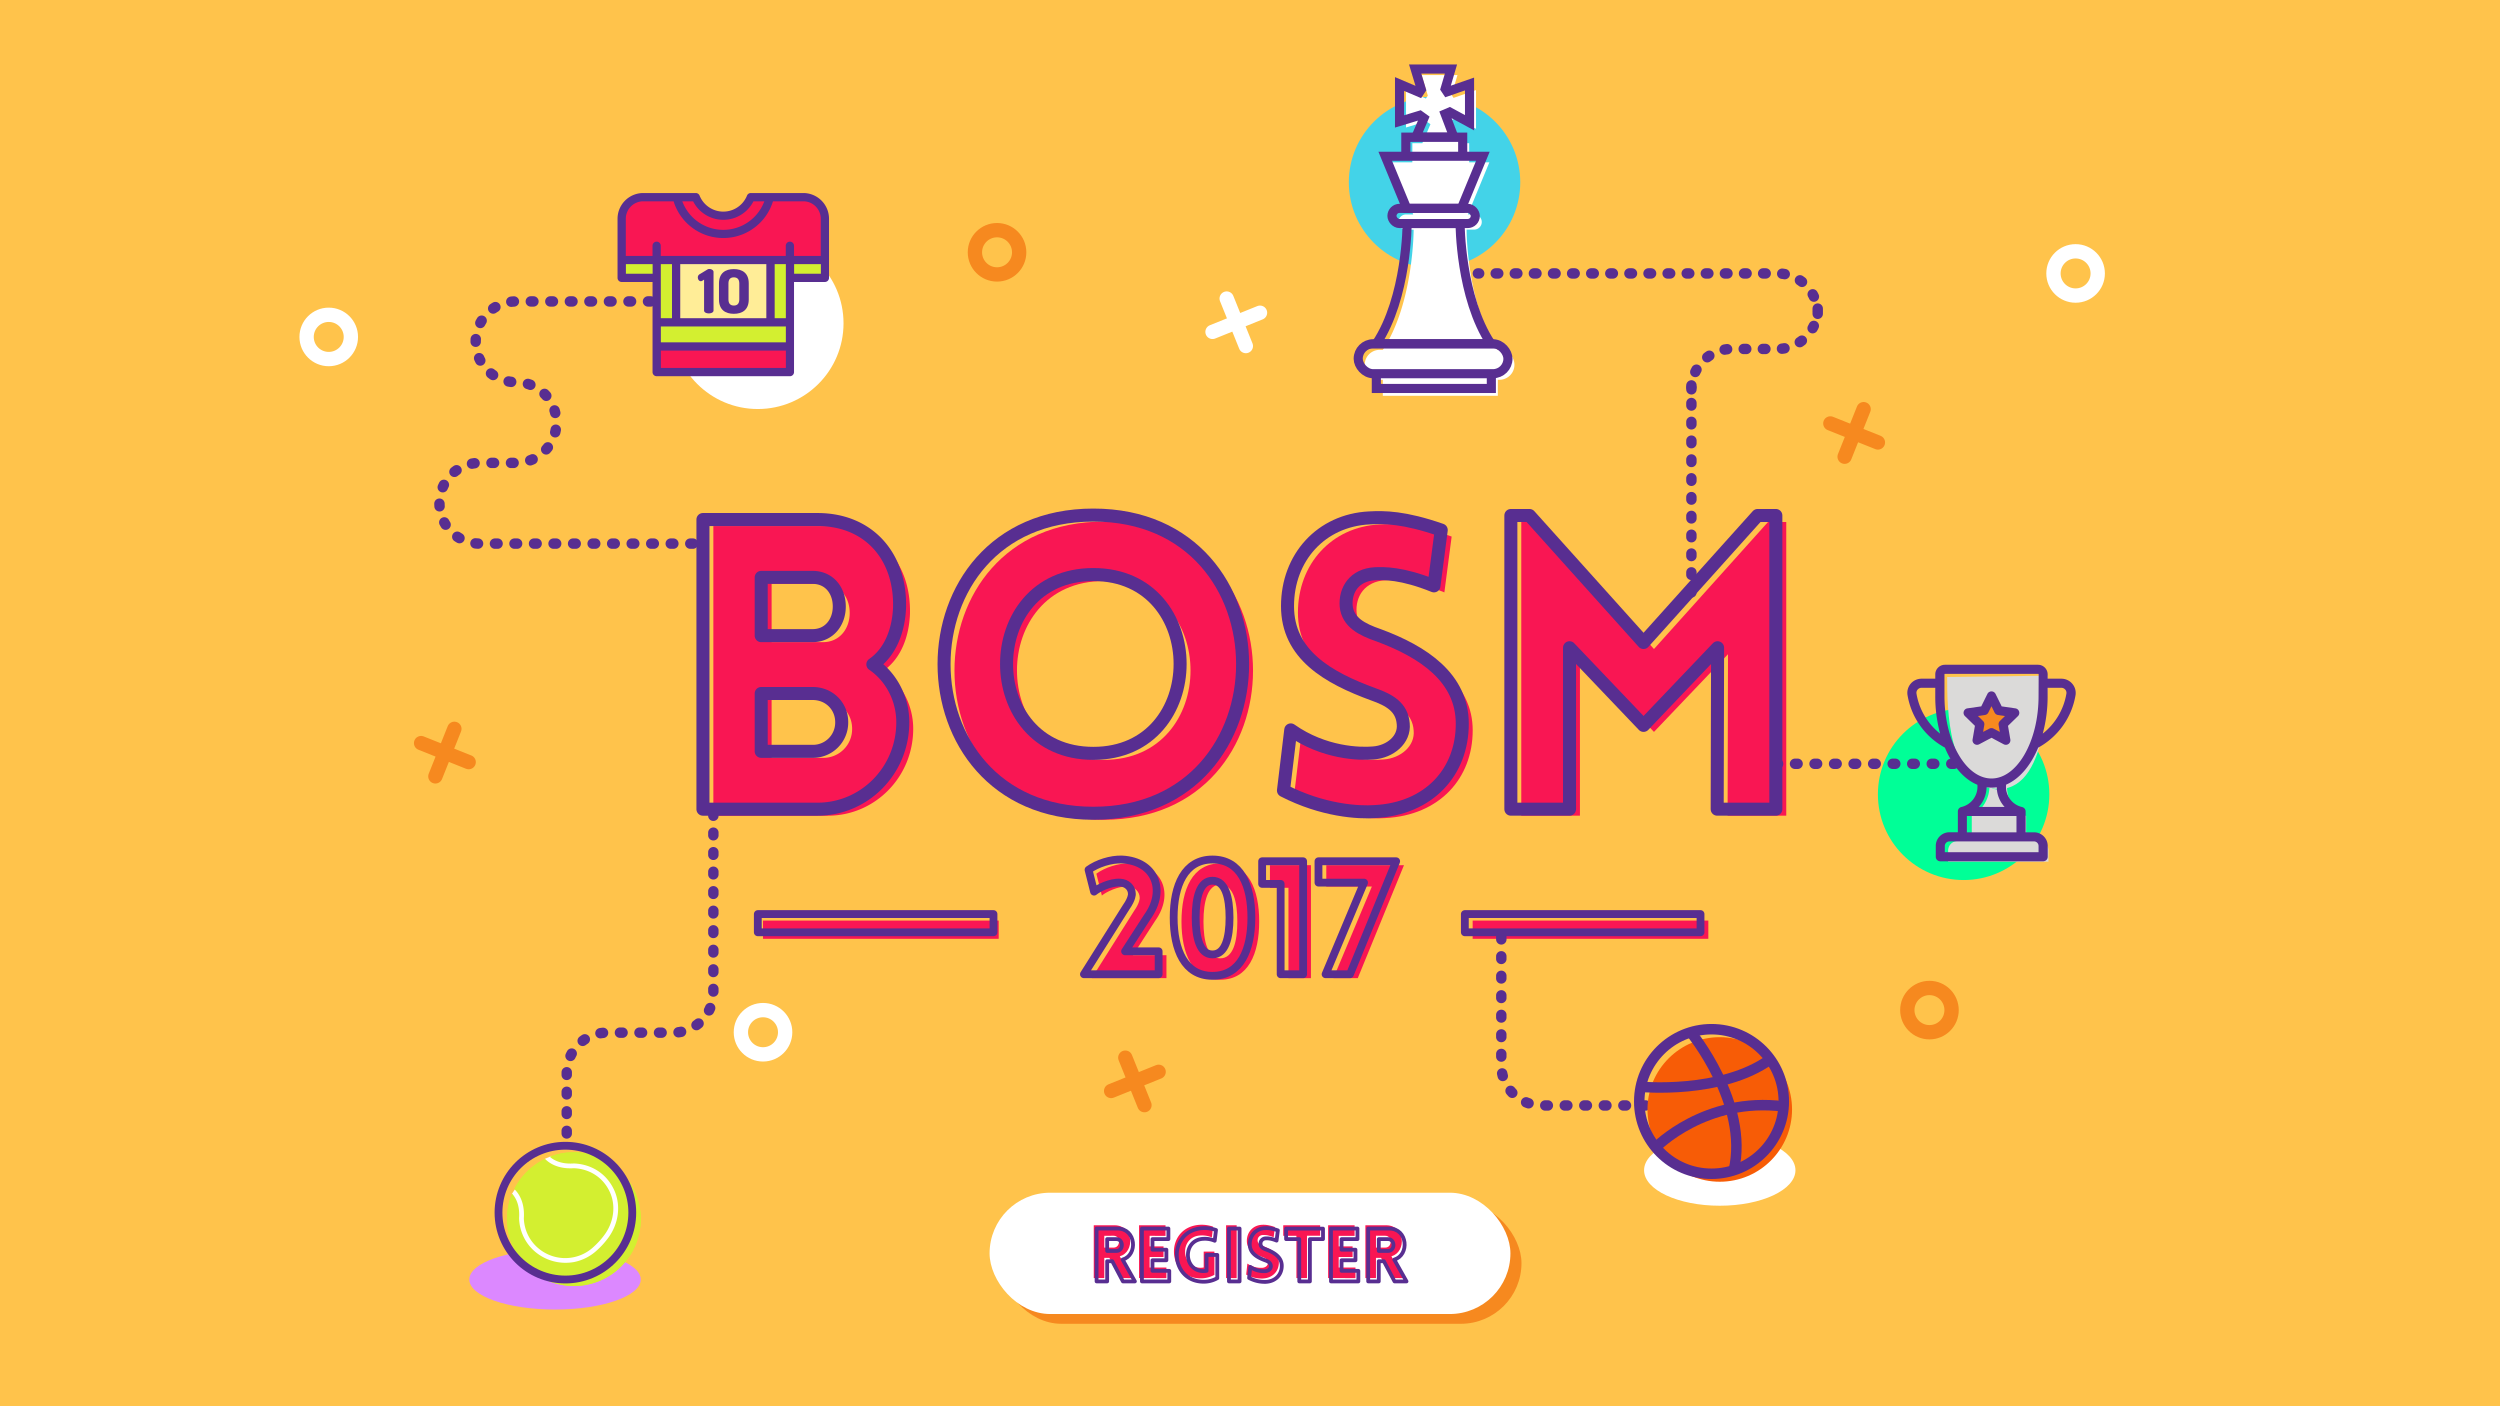 <svg xmlns="http://www.w3.org/2000/svg" viewBox="0 0 1920 1080">
  <defs>
    <style>
      .\32 86b55b7-7e78-46e9-acc0-52f6b085b1b9 {
        fill: #ffc34b;
      }

      .\35 28f6b92-94a6-4984-aed1-20dcbbe9f9d2 {
        fill: #f6891f;
      }

      .\35 6e797b3-ff7c-4d1b-84dc-5d00f20e79ce {
        fill: #fff;
      }

      .\37 0816a23-df7e-4951-8e55-991990369c63 {
        fill: #00ff97;
      }

      .\30 c851b04-fb1f-4a32-ad05-1186bc25c395 {
        fill: #dc88ff;
      }

      .c0cbe7b7-3648-4179-9a2d-8ce8816c41eb {
        fill: #f91653;
      }

      .\30 9738fab-4ff7-4688-8e6b-15c6c1d65d56, .\32 087db48-127c-44cf-a31c-985641d8149a, .\32 6362136-9d07-4f7a-9396-2ec0b27c719f, .\34 507adb0-5e68-4f5a-8074-54aec9752413, .\34 cae7597-4c2a-4660-8789-e097668a2840, .\34 ef5d982-2b1e-4eb3-942a-031616789ba9, .\35 57f6e90-42cf-4a02-9479-09f377d35dcb, .\36 e5879d2-1a9e-4a97-9f94-d641e858d737, .\38 531b9d9-7872-4102-b998-170103ac718e, .\38 fc2f6dc-f8fd-4bb5-89ea-378046e005ef, .\39 4b902c6-573c-4416-a664-6df590b3f4fd, .a6e3172f-80d7-4c26-ab63-a19a6286ab2f, .d09f8560-7730-4b5c-a04e-baad9b088252, .ff0cf023-d2a9-47d9-a5a0-b832c4092710 {
        fill: none;
      }

      .\32 087db48-127c-44cf-a31c-985641d8149a, .\32 6362136-9d07-4f7a-9396-2ec0b27c719f, .\34 507adb0-5e68-4f5a-8074-54aec9752413, .\34 cae7597-4c2a-4660-8789-e097668a2840, .\34 ef5d982-2b1e-4eb3-942a-031616789ba9, .\35 57f6e90-42cf-4a02-9479-09f377d35dcb, .\36 e5879d2-1a9e-4a97-9f94-d641e858d737, .\38 531b9d9-7872-4102-b998-170103ac718e, .\38 fc2f6dc-f8fd-4bb5-89ea-378046e005ef, .a6e3172f-80d7-4c26-ab63-a19a6286ab2f, .d09f8560-7730-4b5c-a04e-baad9b088252, .ff0cf023-d2a9-47d9-a5a0-b832c4092710 {
        stroke: #582e91;
      }

      .\30 9738fab-4ff7-4688-8e6b-15c6c1d65d56, .\32 087db48-127c-44cf-a31c-985641d8149a, .\32 6362136-9d07-4f7a-9396-2ec0b27c719f, .\34 507adb0-5e68-4f5a-8074-54aec9752413, .\35 57f6e90-42cf-4a02-9479-09f377d35dcb, .\36 e5879d2-1a9e-4a97-9f94-d641e858d737, .\38 fc2f6dc-f8fd-4bb5-89ea-378046e005ef, .\39 4b902c6-573c-4416-a664-6df590b3f4fd, .d09f8560-7730-4b5c-a04e-baad9b088252, .ff0cf023-d2a9-47d9-a5a0-b832c4092710 {
        stroke-linecap: round;
      }

      .\32 087db48-127c-44cf-a31c-985641d8149a, .\32 6362136-9d07-4f7a-9396-2ec0b27c719f, .\34 507adb0-5e68-4f5a-8074-54aec9752413, .\35 57f6e90-42cf-4a02-9479-09f377d35dcb, .\36 e5879d2-1a9e-4a97-9f94-d641e858d737, .\38 fc2f6dc-f8fd-4bb5-89ea-378046e005ef, .d09f8560-7730-4b5c-a04e-baad9b088252, .ff0cf023-d2a9-47d9-a5a0-b832c4092710 {
        stroke-linejoin: round;
      }

      .\36 e5879d2-1a9e-4a97-9f94-d641e858d737 {
        stroke-width: 10px;
      }

      .\38 fc2f6dc-f8fd-4bb5-89ea-378046e005ef, .a6e3172f-80d7-4c26-ab63-a19a6286ab2f {
        stroke-width: 6px;
      }

      .\32 087db48-127c-44cf-a31c-985641d8149a, .\32 6362136-9d07-4f7a-9396-2ec0b27c719f, .\34 507adb0-5e68-4f5a-8074-54aec9752413, .d09f8560-7730-4b5c-a04e-baad9b088252, .ff0cf023-d2a9-47d9-a5a0-b832c4092710 {
        stroke-width: 8px;
      }

      .\34 507adb0-5e68-4f5a-8074-54aec9752413 {
        stroke-dasharray: 1.96 12.71;
      }

      .d09f8560-7730-4b5c-a04e-baad9b088252 {
        stroke-dasharray: 1.96 12.74;
      }

      .ff0cf023-d2a9-47d9-a5a0-b832c4092710 {
        stroke-dasharray: 1.93 12.52;
      }

      .\32 6362136-9d07-4f7a-9396-2ec0b27c719f {
        stroke-dasharray: 2 13;
      }

      .\35 6bdd63f-ee86-46fd-b721-0d36f29c63ae {
        fill: #dbdad9;
      }

      .\34 370b363-3320-47cf-bc58-5b582aab3b62 {
        fill: #582e91;
      }

      .\34 ec8a331-2c4b-4559-bb69-45f07544edb5 {
        fill: #43d3e8;
      }

      .\30 9738fab-4ff7-4688-8e6b-15c6c1d65d56, .\34 cae7597-4c2a-4660-8789-e097668a2840, .\34 ef5d982-2b1e-4eb3-942a-031616789ba9, .\38 531b9d9-7872-4102-b998-170103ac718e, .\39 4b902c6-573c-4416-a664-6df590b3f4fd, .a6e3172f-80d7-4c26-ab63-a19a6286ab2f {
        stroke-miterlimit: 10;
      }

      .\38 531b9d9-7872-4102-b998-170103ac718e {
        stroke-width: 7px;
      }

      .\30 223048f-8792-4dc3-a696-9457871dbc1b {
        fill: #f75c06;
      }

      .\34 cae7597-4c2a-4660-8789-e097668a2840, .\34 ef5d982-2b1e-4eb3-942a-031616789ba9 {
        stroke-width: 8.05px;
      }

      .\34 cae7597-4c2a-4660-8789-e097668a2840 {
        fill-rule: evenodd;
      }

      .\38 0aa2228-e1dd-404c-b026-1a4a0fcc4f6c {
        fill: #d3ef30;
      }

      .\35 4a29890-3322-4805-bf4e-0e80b28383c8 {
        fill: #ffed97;
      }

      .\35 57f6e90-42cf-4a02-9479-09f377d35dcb {
        stroke-width: 2.93px;
      }

      .\30 9738fab-4ff7-4688-8e6b-15c6c1d65d56 {
        stroke: #f6891f;
      }

      .\30 9738fab-4ff7-4688-8e6b-15c6c1d65d56, .\39 4b902c6-573c-4416-a664-6df590b3f4fd {
        stroke-width: 11px;
      }

      .\39 4b902c6-573c-4416-a664-6df590b3f4fd {
        stroke: #fff;
      }
    </style>
  </defs>
  <title>without</title>
  <g id="c8e24296-b74a-4e8b-b3c6-1ef96e4eeb85" data-name="Layer 3">
    <rect class="286b55b7-7e78-46e9-acc0-52f6b085b1b9" width="1920" height="1080"/>
  </g>
  <g id="fd0dc085-8e47-4fe8-b5c4-0476d30db892" data-name="Layer 1">
    <rect class="528f6b92-94a6-4984-aed1-20dcbbe9f9d2" x="768.5" y="923.5" width="400" height="93.17" rx="46.58" ry="46.58"/>
    <rect class="56e797b3-ff7c-4d1b-84dc-5d00f20e79ce" x="760" y="916" width="400" height="93.17" rx="46.58" ry="46.58"/>
    <circle id="560d058a-dd72-4f5b-ae4c-5f2e944f60c3" data-name="Trophy-back" class="70816a23-df7e-4951-8e55-991990369c63" cx="1508.06" cy="610.04" r="65.83"/>
    <ellipse id="2a6e12e2-8959-49cb-a504-0679be0ab616" data-name="tennis-back" class="0c851b04-fb1f-4a32-ad05-1186bc25c395" cx="426.26" cy="982.66" rx="65.83" ry="23.07"/>
    <ellipse class="56e797b3-ff7c-4d1b-84dc-5d00f20e79ce" cx="1320.78" cy="898.75" rx="58.13" ry="27.25"/>
    <g id="cb47ce37-ff03-41b5-8b54-c94583dd563f" data-name="bosm-main">
      <path class="c0cbe7b7-3648-4179-9a2d-8ce8816c41eb" d="M547.86,404h87.93c39.46,0,64,28.27,63.07,67.42-.62,16.78-6.52,34.18-20.51,43.81,14.6,9.94,23,27,23,44.43,0,37.28-29.52,66.8-65.56,66.8H547.86Zm44.74,89.17h39.46c12.74,0,20.51-10.25,20.51-22.37,0-12.43-7.77-22.37-20.51-22.37H592.6Zm0,88.86h39.46a22.08,22.08,0,0,0,22.37-22.37c0-12.43-9.63-22.06-22.37-22.06H592.6Z"/>
      <path class="c0cbe7b7-3648-4179-9a2d-8ce8816c41eb" d="M847.68,400.58c152.86,0,152.86,229,0,229S694.82,400.58,847.68,400.58Zm0,45.67c-88.86,0-88.86,137.33,0,137.33S936.54,446.25,847.68,446.25Z"/>
      <path class="c0cbe7b7-3648-4179-9a2d-8ce8816c41eb" d="M999.3,565.56c25.48,18,53.13,18.64,63.38,17.71,13-.93,24.23-10.25,23-22.37-.93-12.74-10.56-18.33-23-22.68-34.8-12.74-65.87-30.45-65.87-67.73s25.79-65.87,62.76-67.73c11.5-.62,26.72-.62,55.3,9.32l-5.59,42.88c-24.54-9.94-38.53-9.63-45.36-9.32-15.85.93-23,12.43-22.06,24.86,1.24,12.43,12.12,18,24.86,22.37,34.49,12.74,64.31,32.62,64.31,68,0,37-25.48,65.25-67.11,67.42-12.43.93-40.08-.62-70.22-16.16Z"/>
      <path class="c0cbe7b7-3648-4179-9a2d-8ce8816c41eb" d="M1357.85,400.89h14V626.45h-45.05l.31-124-56.86,59.65-56.86-59.65v124h-45.05V400.89h14.29l87.62,97.56Z"/>
    </g>
    <g id="520c4e38-8159-42be-8489-7f1767558c9d" data-name="bosm-line">
      <path class="6e5879d2-1a9e-4a97-9f94-d641e858d737" d="M539.86,399h87.93c39.46,0,64,28.27,63.07,67.42-.62,16.78-6.52,34.18-20.51,43.81,14.6,9.94,23,27,23,44.43,0,37.28-29.52,66.8-65.56,66.8H539.86Zm44.74,89.17h39.46c12.74,0,20.51-10.25,20.51-22.37,0-12.43-7.77-22.37-20.51-22.37H584.6Zm0,88.86h39.46a22.08,22.08,0,0,0,22.37-22.37c0-12.43-9.63-22.06-22.37-22.06H584.6Z"/>
      <path class="6e5879d2-1a9e-4a97-9f94-d641e858d737" d="M839.68,395.58c152.86,0,152.86,229,0,229S686.82,395.58,839.68,395.58Zm0,45.67c-88.86,0-88.86,137.33,0,137.33S928.54,441.25,839.68,441.25Z"/>
      <path class="6e5879d2-1a9e-4a97-9f94-d641e858d737" d="M991.3,560.56c25.48,18,53.13,18.64,63.38,17.71,13-.93,24.23-10.25,23-22.37-.93-12.74-10.56-18.33-23-22.68-34.8-12.74-65.87-30.45-65.87-67.73s25.79-65.87,62.76-67.73c11.5-.62,26.72-.62,55.3,9.32l-5.59,42.88c-24.54-9.94-38.53-9.63-45.36-9.32-15.85.93-23,12.43-22.06,24.86,1.24,12.43,12.12,18,24.86,22.37,34.49,12.74,64.31,32.62,64.31,68,0,37-25.48,65.25-67.11,67.42-12.43.93-40.08-.62-70.22-16.16Z"/>
      <path class="6e5879d2-1a9e-4a97-9f94-d641e858d737" d="M1349.85,395.89h14V621.45h-45.05l.31-124-56.86,59.65-56.86-59.65v124h-45.05V395.89h14.29l87.62,97.56Z"/>
    </g>
    <g id="5f31ceb5-c71c-4d45-9e07-8599ca9c76af" data-name="2017-main">
      <path class="c0cbe7b7-3648-4179-9a2d-8ce8816c41eb" d="M875.29,689.6c0-4.86-3.89-8.51-9-8.75-7.66-.49-17.26,4.5-20.05,6.93L842,671c6.68-4.86,17.26-8.26,25.77-7.9,25.52,1.34,34,23.7,19.45,44L870.06,733.6h25.77v17.62H838.46l32.45-51.53C875.53,693.13,875.29,689.6,875.29,689.6Z"/>
      <path class="c0cbe7b7-3648-4179-9a2d-8ce8816c41eb" d="M907.38,707.71c0-24.67,8.39-44.6,29.78-44.6,21.63,0,29.9,19.93,29.9,44.6s-8.27,44.73-29.9,44.73C915.76,752.44,907.38,732.38,907.38,707.71Zm42.9,0c0-15.56-3.28-28.32-13.13-28.32-9.6,0-12.88,12.76-12.88,28.32S927.55,736,937.15,736C947,736,950.28,723.39,950.28,707.71Z"/>
      <path class="c0cbe7b7-3648-4179-9a2d-8ce8816c41eb" d="M975.32,664.45h31.48v86.78H989.54v-69.4H975.32Z"/>
      <path class="c0cbe7b7-3648-4179-9a2d-8ce8816c41eb" d="M1053.59,680.85h-35V664.45h59.67l-35.49,86.78h-18.72Z"/>
    </g>
    <g id="b34b61dc-fe5e-433b-bb11-831878676bc1" data-name="2017-line">
      <path class="8fc2f6dc-f8fd-4bb5-89ea-378046e005ef" d="M869.29,686.6c0-4.86-3.89-8.51-9-8.75-7.66-.49-17.26,4.5-20.05,6.93L836,668c6.68-4.86,17.26-8.26,25.77-7.9,25.52,1.34,34,23.7,19.45,44L864.06,730.6h25.77v17.62H832.46l32.45-51.53C869.53,690.13,869.29,686.6,869.29,686.6Z"/>
      <path class="8fc2f6dc-f8fd-4bb5-89ea-378046e005ef" d="M901.38,704.71c0-24.67,8.39-44.6,29.78-44.6,21.63,0,29.9,19.93,29.9,44.6s-8.27,44.73-29.9,44.73C909.76,749.44,901.38,729.38,901.38,704.71Zm42.9,0c0-15.56-3.28-28.32-13.13-28.32-9.6,0-12.88,12.76-12.88,28.32S921.55,733,931.15,733C941,733,944.28,720.39,944.28,704.71Z"/>
      <path class="8fc2f6dc-f8fd-4bb5-89ea-378046e005ef" d="M969.32,661.45h31.48v86.78H983.54v-69.4H969.32Z"/>
      <path class="8fc2f6dc-f8fd-4bb5-89ea-378046e005ef" d="M1047.59,677.85h-35V661.45h59.67l-35.49,86.78h-18.72Z"/>
    </g>
    <rect id="8fac6499-48ea-47f8-aa87-6c29ef1ca282" data-name="left-main" class="c0cbe7b7-3648-4179-9a2d-8ce8816c41eb" x="586" y="707" width="181" height="14"/>
    <rect id="0bb97ce5-3049-447d-a34d-28046636fdab" data-name="left-line" class="8fc2f6dc-f8fd-4bb5-89ea-378046e005ef" x="582" y="702" width="181" height="14"/>
    <rect id="f97dadf6-19da-4729-b484-a3ff40bf2be3" data-name="right-main" class="c0cbe7b7-3648-4179-9a2d-8ce8816c41eb" x="1131" y="707" width="181" height="14"/>
    <rect id="4446a27a-4d1b-4352-ad8c-7a353bc89e69" data-name="right-line" class="8fc2f6dc-f8fd-4bb5-89ea-378046e005ef" x="1125" y="702" width="181" height="14"/>
    <g>
      <line class="2087db48-127c-44cf-a31c-985641d8149a" x1="1135" y1="210" x2="1136" y2="210"/>
      <path class="4507adb0-5e68-4f5a-8074-54aec9752413" d="M1148.71,210H1365a31,31,0,0,1,30.14,23.71"/>
      <path class="2087db48-127c-44cf-a31c-985641d8149a" d="M1396,240q0,.5,0,1v-1"/>
      <path class="2087db48-127c-44cf-a31c-985641d8149a" d="M1396,238v-1q0,.5,0,1"/>
      <path class="d09f8560-7730-4b5c-a04e-baad9b088252" d="M1393,250.31A31,31,0,0,1,1365,268h-35a31,31,0,0,0-30.13,23.69"/>
      <path class="2087db48-127c-44cf-a31c-985641d8149a" d="M1299,298q0,.5,0,1v-1"/>
      <polyline class="2087db48-127c-44cf-a31c-985641d8149a" points="1299 297 1299 296 1299 297"/>
      <line class="ff0cf023-d2a9-47d9-a5a0-b832c4092710" x1="1299" y1="309.52" x2="1299" y2="447.74"/>
      <line class="2087db48-127c-44cf-a31c-985641d8149a" x1="1299" y1="454" x2="1299" y2="455"/>
    </g>
    <path id="69444ea5-cd21-4f59-a121-0cfb97e5d48e" data-name="jersey-line" class="26362136-9d07-4f7a-9396-2ec0b27c719f" d="M499.67,231.5H396.33a31,31,0,0,0,0,62,31,31,0,1,1,0,62H368.5a31,31,0,0,0,0,62h174"/>
    <path id="eb154a88-ffbd-46c5-86d3-0363da418824" data-name="tennis-line" class="26362136-9d07-4f7a-9396-2ec0b27c719f" d="M435.25,870.5V824.08a31,31,0,0,1,31-31h50.61a31,31,0,0,0,31-31V626.45"/>
    <line id="7086cb3d-c604-4738-8ec4-5bb46a6e93fd" data-name="trophy-line" class="26362136-9d07-4f7a-9396-2ec0b27c719f" x1="1363.57" y1="586.59" x2="1509.06" y2="586.59"/>
    <path class="26362136-9d07-4f7a-9396-2ec0b27c719f" d="M1263.75,849H1184a31,31,0,0,1-31-31V716"/>
    <g id="e870bb13-42dc-4222-bb27-a7b95d8241da" data-name="Trophy">
      <path class="56bdd63f-ee86-46fd-b721-0d36f29c63ae" d="M1495.42,519.92l77-1s3,87-37,87S1495.42,542.42,1495.42,519.92Z"/>
      <path class="56bdd63f-ee86-46fd-b721-0d36f29c63ae" d="M1565.8,645.88h-9.73V626.67a24.24,24.24,0,0,1-11.82-10.61,23.79,23.79,0,0,1-2.83-11.73,12.16,12.16,0,0,1-13.5,0,26.2,26.2,0,0,1-13.6,22.33v19.21h-10.73a7.42,7.42,0,0,0-7.42,7.42v8.45h77.05V653.3A7.42,7.42,0,0,0,1565.8,645.88Z"/>
      <polygon class="528f6b92-94a6-4984-aed1-20dcbbe9f9d2" points="1529.44 538.44 1534.12 547.91 1544.57 549.43 1537.01 556.8 1538.79 567.21 1529.44 562.3 1520.09 567.21 1521.88 556.8 1514.32 549.43 1524.77 547.91 1529.44 538.44"/>
      <path class="4370b363-3320-47cf-bc58-5b582aab3b62" d="M1591.48,525.09a10.92,10.92,0,0,0-8.33-3.85H1572.6v-3.3a7.41,7.41,0,0,0-7.4-7.4h-71.51a7.41,7.41,0,0,0-7.4,7.4v3.3h-10.55a10.92,10.92,0,0,0-8.33,3.85,10.79,10.79,0,0,0-2.44,8.73,56.52,56.52,0,0,0,28.71,40.35,74.53,74.53,0,0,0,4.72,9.46c5.6,9.43,12.56,15.94,20.23,19.09a16,16,0,0,1-12.32,17.07h0a3.49,3.49,0,0,0-2.68,3.39v16h-6.48a10.49,10.49,0,0,0-10.48,10.48V658a3.49,3.49,0,0,0,3.49,3.49h79a3.49,3.49,0,0,0,3.49-3.49V649.7a10.49,10.49,0,0,0-10.48-10.48h-6.48v-16a3.49,3.49,0,0,0-2.69-3.4h0a15.94,15.94,0,0,1-12.31-17.21c7.53-3.2,14.37-9.66,19.89-18.94a74.56,74.56,0,0,0,4.72-9.46,56.52,56.52,0,0,0,28.71-40.35A10.79,10.79,0,0,0,1591.48,525.09Zm-119.62,7.61a3.76,3.76,0,0,1,.87-3.09,4,4,0,0,1,3-1.39h10.55v6.43a109.76,109.76,0,0,0,3.72,28.77A49.47,49.47,0,0,1,1471.86,532.7Zm90.26,113.5a3.5,3.5,0,0,1,3.49,3.49v4.78h-72V649.7a3.5,3.5,0,0,1,3.49-3.49Zm-13.47-19.52v12.53h-38.09V626.69Zm-28.93-7a23.13,23.13,0,0,0,2.36-3.08,22.72,22.72,0,0,0,3.6-12,27.39,27.39,0,0,0,7.84,0,23,23,0,0,0,6,15.12h-19.8Zm45.89-85.05c0,17.21-4,33.34-11.13,45.41-6.84,11.51-15.73,17.84-25,17.84s-18.21-6.34-25-17.84c-7.18-12.07-11.13-28.2-11.13-45.41V517.94a.42.42,0,0,1,.42-.42h71.51a.42.42,0,0,1,.42.42ZM1587,532.7a49.47,49.47,0,0,1-18.15,30.71,109.77,109.77,0,0,0,3.72-28.76v-6.43h10.55a4,4,0,0,1,3,1.39A3.76,3.76,0,0,1,1587,532.7Z"/>
      <path class="4370b363-3320-47cf-bc58-5b582aab3b62" d="M1550.65,546.4a3.5,3.5,0,0,0-2.82-2.38l-10.54-1.53-4.71-9.55a3.49,3.49,0,0,0-6.26,0l-4.71,9.55L1511.05,544a3.49,3.49,0,0,0-1.94,6l7.63,7.43-1.8,10.5a3.49,3.49,0,0,0,5.07,3.68l9.43-5,9.43,5a3.49,3.49,0,0,0,5.07-3.68l-1.8-10.5,7.63-7.43A3.49,3.49,0,0,0,1550.65,546.4Zm-14.7,7.29a3.49,3.49,0,0,0-1,3.09l.91,5.33-4.79-2.52a3.5,3.5,0,0,0-3.25,0l-4.79,2.52.91-5.33a3.49,3.49,0,0,0-1-3.09l-3.87-3.78,5.35-.78a3.49,3.49,0,0,0,2.63-1.91l2.39-4.85,2.39,4.85a3.49,3.49,0,0,0,2.63,1.91l5.35.78Z"/>
    </g>
    <circle id="d35c29f7-c590-4818-b456-34096483375d" data-name="chess-back" class="4ec8a331-2c4b-4559-bb69-45f07544edb5" cx="1101.73" cy="140.01" r="65.83"/>
    <circle id="2c5228bb-e74d-4f14-bd91-b6d03058f0ca" data-name="jersey-back" class="56e797b3-ff7c-4d1b-84dc-5d00f20e79ce" cx="582" cy="248.3" r="65.83"/>
    <g id="dced9953-5c1b-4e03-86c7-1a6efdda268a" data-name="chess">
      <path class="56e797b3-ff7c-4d1b-84dc-5d00f20e79ce" d="M1151.6,268.67H1150c-23.67-35.67-23.67-92.33-23.67-92.33h5.83a5.83,5.83,0,1,0,0-11.67h-4.83l16.5-40h-15.5V110h-6.75l-6.75-17.81,3.5-1.5,15.25,8.25V69.17l-17.25,6-1.5-2.25,4.5-15.25h-27.5l4.75,15.75-1.5,2.25-15.25-6.5V97.92l15.63-4.75,3.13,2.25L1092.35,110h-7.67v14.69h-15.83l16.5,40h-5.5a5.83,5.83,0,0,0,0,11.67h5.83s0,56.67-23.67,92.33h-2.42a11.5,11.5,0,0,0,0,23H1062V304h88.33V291.67h1.25a11.5,11.5,0,0,0,0-23Z"/>
      <path class="8531b9d9-7872-4102-b998-170103ac718e" d="M1121.35,171.67h-40.67s0,56.67-23.67,92.33h88C1121.35,228.34,1121.35,171.67,1121.35,171.67Z"/>
      <polygon class="8531b9d9-7872-4102-b998-170103ac718e" points="1063.85 120.01 1138.85 120.01 1122.35 160.01 1080.35 160.01 1063.85 120.01"/>
      <rect class="8531b9d9-7872-4102-b998-170103ac718e" x="1069.02" y="160.01" width="64" height="11.67" rx="5.83" ry="5.83"/>
      <rect class="8531b9d9-7872-4102-b998-170103ac718e" x="1043.1" y="264.01" width="115" height="23" rx="11.5" ry="11.5"/>
      <polyline class="8531b9d9-7872-4102-b998-170103ac718e" points="1145.35 288.51 1145.35 298.34 1057.02 298.34 1057.02 288.2"/>
      <polyline class="8531b9d9-7872-4102-b998-170103ac718e" points="1079.68 119.01 1079.68 105.32 1123.35 105.32 1123.35 118.26"/>
      <polygon class="8531b9d9-7872-4102-b998-170103ac718e" points="1087.35 105.32 1093.6 90.76 1090.48 88.51 1074.85 93.26 1074.85 64.51 1090.1 71.01 1091.6 68.76 1086.85 53.01 1114.35 53.01 1109.85 68.26 1111.35 70.51 1128.6 64.51 1128.6 94.26 1113.35 86.01 1109.85 87.51 1116.6 105.32 1087.35 105.32"/>
    </g>
    <g id="187e7e40-d5be-4f04-a3b8-531b6c2ec8ba" data-name="Basketball">
      <circle class="0223048f-8792-4dc3-a696-9457871dbc1b" cx="1320.78" cy="852.06" r="55.51"/>
      <circle class="4ef5d982-2b1e-4eb3-942a-031616789ba9" cx="1314.45" cy="845.94" r="55.51"/>
      <path class="4cae7597-4c2a-4660-8789-e097668a2840" d="M1298.5,792.76s45,54.61,33.05,106"/>
      <path class="4cae7597-4c2a-4660-8789-e097668a2840" d="M1259.93,834.66s62.4,5.93,99.59-21.12"/>
      <path class="4cae7597-4c2a-4660-8789-e097668a2840" d="M1271.6,881.22s38-39.22,98.36-31.46"/>
    </g>
    <path class="80aa2228-e1dd-404c-b026-1a4a0fcc4f6c" d="M440.72,884.93a51.23,51.23,0,0,0-18.51,3.45c4.47,3.88,10.81,5.67,18.42,5.16h.2c14.32.59,26.06,8.72,31.41,21.73,4.61,11.23,2.69,24.73-5,35.26a63.76,63.76,0,0,1-8.58,9.52,36.37,36.37,0,0,1-17.86,9.21,37.16,37.16,0,0,1-6.46.57,36.25,36.25,0,0,1-22.75-8,34.92,34.92,0,0,1-12.92-26.22v-.2c.53-7.8-1.36-14.24-5.42-18.72a51.37,51.37,0,1,0,47.5-31.79Z"/>
    <g id="0110f5c7-8e25-46a6-9322-fb64e6851022" data-name="tennis">
      <polyline class="56e797b3-ff7c-4d1b-84dc-5d00f20e79ce" points="422.22 888.38 418.63 889.92 395.35 913.59 393.23 916.73 399.13 952.63 414.13 972.13 451 974.5 475.75 941.88 475.75 913.38 464.88 898.38 450.38 890.88 425.63 888.38 422.85 888.15"/>
      <path class="80aa2228-e1dd-404c-b026-1a4a0fcc4f6c" d="M402.31,935.59A31.29,31.29,0,0,0,413.86,959a31.9,31.9,0,0,0,42.3-1.67,59.94,59.94,0,0,0,8.09-9c7-9.5,8.72-21.64,4.6-31.69-4.78-11.62-15.26-18.89-28.07-19.45-9,.58-16.51-1.73-21.75-6.72a1.82,1.82,0,0,1-.4-.57,51.54,51.54,0,0,0-23.8,23.31,1.81,1.81,0,0,1,.52.35C400.51,918.83,402.92,926.44,402.31,935.59Z"/>
      <path class="80aa2228-e1dd-404c-b026-1a4a0fcc4f6c" d="M440.72,884.93a51.23,51.23,0,0,0-18.51,3.45c4.47,3.88,10.81,5.67,18.42,5.16h.2c14.32.59,26.06,8.72,31.41,21.73,4.61,11.23,2.69,24.73-5,35.26a63.76,63.76,0,0,1-8.58,9.52,36.37,36.37,0,0,1-17.86,9.21,37.16,37.16,0,0,1-6.46.57,36.25,36.25,0,0,1-22.75-8,34.92,34.92,0,0,1-12.92-26.22v-.2c.53-7.8-1.36-14.24-5.42-18.72a51.37,51.37,0,1,0,47.5-31.79Z"/>
      <circle class="a6e3172f-80d7-4c26-ab63-a19a6286ab2f" cx="434.22" cy="931.3" r="51.37"/>
    </g>
    <g id="c337bd28-18e0-4dbc-aac6-3e1d671faa1b" data-name="jersey">
      <g>
        <rect class="80aa2228-e1dd-404c-b026-1a4a0fcc4f6c" x="606.64" y="199.7" width="26.88" height="13.69"/>
        <rect class="80aa2228-e1dd-404c-b026-1a4a0fcc4f6c" x="477.44" y="199.7" width="26.88" height="13.69"/>
      </g>
      <polyline class="80aa2228-e1dd-404c-b026-1a4a0fcc4f6c" points="633.52 213.39 633.52 213.39 606.64 213.39 606.64 199.7 504.32 199.7 504.32 213.39 504.32 213.39 504.32 213.39 504.32 266.07 606.64 266.07 606.64 213.39"/>
      <rect class="c0cbe7b7-3648-4179-9a2d-8ce8816c41eb" x="504.32" y="266.07" width="102.32" height="19.67"/>
      <rect class="54a29890-3322-4805-bf4e-0e80b28383c8" x="519.26" y="199.7" width="72.45" height="47.83"/>
      <path class="80aa2228-e1dd-404c-b026-1a4a0fcc4f6c" d="M576.62,151.42a22.79,22.79,0,0,1-42.27,0H519.73a36.76,36.76,0,0,0,71.51,0Z"/>
      <g id="60d78df0-3f9e-4643-9a2e-3d3bae511513" data-name="jersey">
        <path class="c0cbe7b7-3648-4179-9a2d-8ce8816c41eb" d="M633.52,168a16.57,16.57,0,0,0-16.57-16.57H576.62a22.79,22.79,0,0,1-42.27,0H494A16.57,16.57,0,0,0,477.44,168V199.7H633.52V168Z"/>
        <g id="7352055b-7b60-492d-9b59-e3567e692e05" data-name="v">
          <path class="4370b363-3320-47cf-bc58-5b582aab3b62" d="M540.72,214.77l-1.35.84a2.12,2.12,0,0,1-1.16.37c-1.35,0-2.28-1.44-2.28-2.89a2.78,2.78,0,0,1,1.35-2.47l6.15-3.72a2.53,2.53,0,0,1,1.35-.33c1.49,0,3.21.88,3.21,2.28v29.61c0,1.49-1.82,2.23-3.63,2.23s-3.63-.74-3.63-2.23v-23.7Z"/>
          <path class="4370b363-3320-47cf-bc58-5b582aab3b62" d="M552.18,230V217.66c0-8,5-11,11.41-11s11.45,3,11.45,11V230c0,8-5,11-11.45,11S552.18,238,552.18,230Zm15.6-12.34c0-3.21-1.58-4.66-4.19-4.66s-4.14,1.44-4.14,4.66V230c0,3.21,1.54,4.66,4.14,4.66s4.19-1.44,4.19-4.66Z"/>
          <path id="9a6b2a3a-26c6-4e47-8784-2071f2f934f1" data-name="jersey" class="4370b363-3320-47cf-bc58-5b582aab3b62" d="M616.95,148.25H576.38a3.17,3.17,0,0,0-2.7,2,19.62,19.62,0,0,1-36.38,0,3.17,3.17,0,0,0-2.94-2H494A19.77,19.77,0,0,0,474.27,168v45.4a3.17,3.17,0,0,0,3.17,3.17h23.71v31h0v38.2a3.17,3.17,0,0,0,3.17,3.17H606.64a3.17,3.17,0,0,0,3.17-3.17V216.56h23.71a3.17,3.17,0,0,0,3.17-3.17V168A19.77,19.77,0,0,0,616.95,148.25Zm-84.64,6.35a26,26,0,0,0,46.35,0H587a33.59,33.59,0,0,1-63,0ZM480.62,168a13.42,13.42,0,0,1,13.4-13.4h23.3a39.92,39.92,0,0,0,76.33,0h23.3a13.42,13.42,0,0,1,13.4,13.4v28.54H609.81v-7.79a3.17,3.17,0,1,0-6.34,0v7.79h-96v-7.79a3.17,3.17,0,1,0-6.34,0v7.79H480.62Zm35.47,34.88v41.49h-8.59V202.87h8.59Zm72.45,41.49H522.43V202.87h66.11v41.49Zm-81,6.34h96v12.2h-96Zm96-37.32v31h-8.59V202.87h8.59Zm-122.85-3.17v-7.34h20.53v7.34Zm122.86,72.35h-96V269.24h96Zm6.34-72.35v-7.34h20.54v7.34Z"/>
        </g>
      </g>
    </g>
    <g id="134d79fa-488e-4193-bed7-060165aecd8a" data-name="register-back">
      <path class="c0cbe7b7-3648-4179-9a2d-8ce8816c41eb" d="M860.2,981.55,852,966.05H848.1v15.5H840V941h16c14.48,0,15.9,20.39,4,23.85l9.43,16.75Zm-12.1-23.39h7.16c5.51,0,5.51-9.09,0-9.09H848.1Z"/>
      <path class="c0cbe7b7-3648-4179-9a2d-8ce8816c41eb" d="M874.79,981.55V941h20.33v8.12H882.91v8.12h10.68v8.12H882.91v8.12H895.8v8.12Z"/>
      <path class="c0cbe7b7-3648-4179-9a2d-8ce8816c41eb" d="M922.21,981.78c-26.8,0-28.16-40.15,0-41.17a27.37,27.37,0,0,1,9.48,1.48l-1,8.23a19.25,19.25,0,0,0-8.52-1.48c-16.41.57-15.67,24.81,0,24.81a15.34,15.34,0,0,0,2.27-.23V961.22h8.23v17.83A21.13,21.13,0,0,1,922.21,981.78Z"/>
      <path class="c0cbe7b7-3648-4179-9a2d-8ce8816c41eb" d="M941.63,981.55V941h8.12v40.6Z"/>
      <path class="c0cbe7b7-3648-4179-9a2d-8ce8816c41eb" d="M958,970.42a18.22,18.22,0,0,0,11.58,3.24c2.39-.17,4.43-1.87,4.2-4.09s-1.93-3.35-4.2-4.15c-6.36-2.33-12-5.57-12-12.38s4.71-12,11.47-12.38c2.1-.11,4.88-.11,10.11,1.7l-1,7.84c-4.49-1.82-7-1.76-8.29-1.7a4,4,0,0,0-4,4.54c.23,2.27,2.21,3.29,4.54,4.09,6.3,2.33,11.75,6,11.75,12.44,0,6.76-4.66,11.92-12.27,12.32a25.4,25.4,0,0,1-12.83-3Z"/>
      <path class="c0cbe7b7-3648-4179-9a2d-8ce8816c41eb" d="M995.64,981.55V949.07H985.53V941h28.34v8.06h-10.11v32.48Z"/>
      <path class="c0cbe7b7-3648-4179-9a2d-8ce8816c41eb" d="M1020,981.55V941h20.33v8.12h-12.21v8.12h10.68v8.12h-10.68v8.12H1041v8.12Z"/>
      <path class="c0cbe7b7-3648-4179-9a2d-8ce8816c41eb" d="M1068.84,981.55l-8.18-15.5h-3.92v15.5h-8.12V941h16c14.48,0,15.9,20.39,4,23.85l9.43,16.75Zm-12.09-23.39h7.15c5.51,0,5.51-9.09,0-9.09h-7.15Z"/>
    </g>
    <g id="b0f01bc1-cbe7-40ea-858d-4893255c15a0" data-name="register-utline">
      <path class="557f6e90-42cf-4a02-9479-09f377d35dcb" d="M862.4,984.12l-8.18-15.5H850.3v15.5h-8.12v-40.6h16c14.48,0,15.9,20.39,4,23.85l9.43,16.75Zm-12.1-23.39h7.16c5.51,0,5.51-9.09,0-9.09H850.3Z"/>
      <path class="557f6e90-42cf-4a02-9479-09f377d35dcb" d="M877,984.12v-40.6h20.33v8.12H885.11v8.12h10.68v8.12H885.11V976H898v8.12Z"/>
      <path class="557f6e90-42cf-4a02-9479-09f377d35dcb" d="M924.41,984.35c-26.8,0-28.16-40.15,0-41.17a27.37,27.37,0,0,1,9.48,1.48l-1,8.23a19.25,19.25,0,0,0-8.52-1.48c-16.41.57-15.67,24.81,0,24.81a15.34,15.34,0,0,0,2.27-.23V963.79h8.23v17.83A21.13,21.13,0,0,1,924.41,984.35Z"/>
      <path class="557f6e90-42cf-4a02-9479-09f377d35dcb" d="M943.83,984.12v-40.6H952v40.6Z"/>
      <path class="557f6e90-42cf-4a02-9479-09f377d35dcb" d="M960.24,973a18.22,18.22,0,0,0,11.58,3.24c2.39-.17,4.43-1.87,4.2-4.09s-1.93-3.35-4.2-4.15c-6.36-2.33-12-5.57-12-12.38s4.71-12,11.47-12.38c2.1-.11,4.88-.11,10.11,1.7l-1,7.84c-4.49-1.82-7-1.76-8.29-1.7a4,4,0,0,0-4,4.54c.23,2.27,2.21,3.29,4.54,4.09,6.3,2.33,11.75,6,11.75,12.44,0,6.76-4.66,11.92-12.27,12.32a25.4,25.4,0,0,1-12.83-3Z"/>
      <path class="557f6e90-42cf-4a02-9479-09f377d35dcb" d="M997.84,984.12V951.64H987.73v-8.06h28.34v8.06H1006v32.48Z"/>
      <path class="557f6e90-42cf-4a02-9479-09f377d35dcb" d="M1022.2,984.12v-40.6h20.33v8.12h-12.21v8.12H1041v8.12h-10.68V976h12.89v8.12Z"/>
      <path class="557f6e90-42cf-4a02-9479-09f377d35dcb" d="M1071,984.12l-8.18-15.5h-3.92v15.5h-8.12v-40.6h16c14.48,0,15.9,20.39,4,23.85l9.43,16.75Zm-12.09-23.39h7.15c5.51,0,5.51-9.09,0-9.09h-7.15Z"/>
    </g>
    <g id="b40c2725-ecce-46d7-841b-2c121b94fac3" data-name="re9">
      <line class="09738fab-4ff7-4688-8e6b-15c6c1d65d56" x1="348.96" y1="559.74" x2="334.37" y2="596.26"/>
      <line class="09738fab-4ff7-4688-8e6b-15c6c1d65d56" x1="359.93" y1="585.3" x2="323.4" y2="570.7"/>
    </g>
    <g id="2f2ecd3c-861e-45d1-8447-2685cbb372c2" data-name="re8">
      <line class="09738fab-4ff7-4688-8e6b-15c6c1d65d56" x1="1431.26" y1="314.24" x2="1416.67" y2="350.76"/>
      <line class="09738fab-4ff7-4688-8e6b-15c6c1d65d56" x1="1442.23" y1="339.8" x2="1405.7" y2="325.2"/>
    </g>
    <g id="eea8929f-8165-4120-81e3-706052cb0eff" data-name="re7">
      <line class="09738fab-4ff7-4688-8e6b-15c6c1d65d56" x1="889.83" y1="823.15" x2="853.35" y2="837.87"/>
      <line class="09738fab-4ff7-4688-8e6b-15c6c1d65d56" x1="878.95" y1="848.75" x2="864.23" y2="812.27"/>
    </g>
    <g id="2cd2c9c2-bd01-4b22-822e-e0cfe756c09c" data-name="re6">
      <line class="94b902c6-573c-4416-a664-6df590b3f4fd" x1="967.69" y1="240.17" x2="931.21" y2="254.89"/>
      <line class="94b902c6-573c-4416-a664-6df590b3f4fd" x1="956.81" y1="265.77" x2="942.09" y2="229.29"/>
    </g>
    <circle id="32381bb5-dbbc-4ffe-8775-0b5977fddf3c" data-name="re5" class="94b902c6-573c-4416-a664-6df590b3f4fd" cx="586" cy="792.76" r="17"/>
    <circle id="0743b885-eab5-423c-bf04-3231e9163d32" data-name="re4" class="09738fab-4ff7-4688-8e6b-15c6c1d65d56" cx="1481.82" cy="775.76" r="17"/>
    <circle id="bb7e7cef-a739-4082-addc-96431a6cdeb7" data-name="re3" class="09738fab-4ff7-4688-8e6b-15c6c1d65d56" cx="765.73" cy="193.77" r="17"/>
    <circle id="c36fffa3-bb22-4e17-9eca-a67a0cf251cf" data-name="re2" class="94b902c6-573c-4416-a664-6df590b3f4fd" cx="252.47" cy="258.76" r="17"/>
    <circle id="5e425740-13c1-4377-a57f-a6d0dba22be1" data-name="re1" class="94b902c6-573c-4416-a664-6df590b3f4fd" cx="1594.06" cy="210" r="17"/>
  </g>
</svg>
